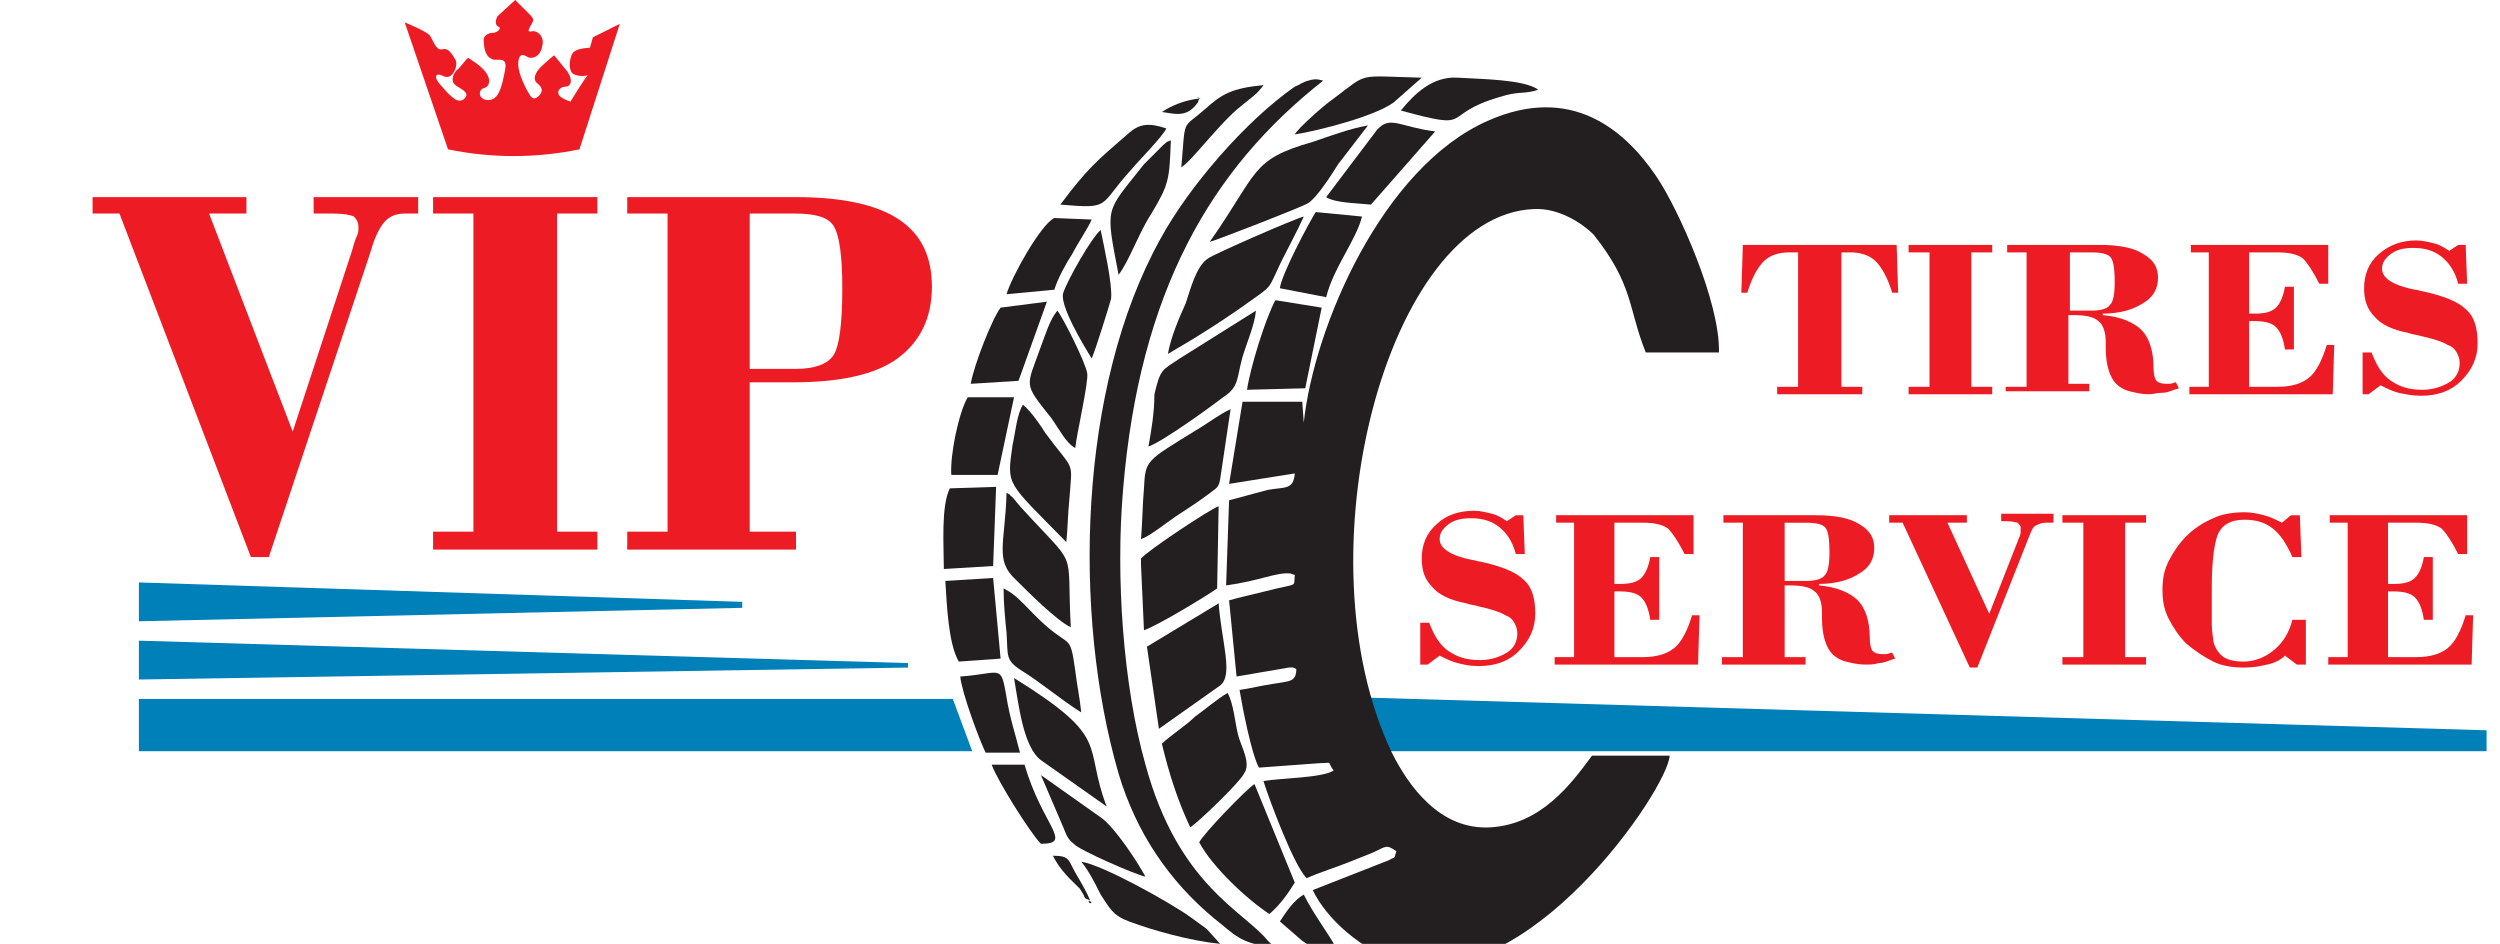 <?xml version="1.0" encoding="utf-8"?>
<!-- Generator: Adobe Illustrator 21.0.0, SVG Export Plug-In . SVG Version: 6.00 Build 0)  -->
<svg version="1.1" id="Layer_1" xmlns="http://www.w3.org/2000/svg" xmlns:xlink="http://www.w3.org/1999/xlink" x="0px" y="0px"
	 viewBox="0 0 167.4 63.2" style="enable-background:new 0 0 167.4 63.2;" xml:space="preserve">
<style type="text/css">
	.st0{fill:#0080B9;}
	.st1{fill:#231F20;}
	.st2{fill:#ED1C24;}
</style>
<g id="surface1">
	<path class="st0" d="M91.1,50.3h75.4v-1.4l-75.4-2.2V50.3z"/>
	<path class="st1" d="M87.3,28.3l-0.1-1.4l-4,0l-0.9,5.5l4.4-0.7c-0.1,1.1-0.6,0.9-1.8,1.1l-2.6,0.7l-0.2,5.7
		c2.2-0.3,3.4-0.9,4.3-0.8l0.3,0.1c-0.1,0.9,0.3,0.5-2,1.1c-0.8,0.2-1.7,0.4-2.4,0.6l0.5,5.1l3.5-0.6c0.9,0-0.8-0.1,0.3,0l0.2,0.1
		c0,0.9-0.5,0.8-1.6,1c-0.7,0.1-1.5,0.3-2.2,0.4c0.2,1.2,0.8,4.3,1.3,5.2l4.1-0.3c0.9,0,0.4-0.2,0.9,0.5c-0.8,0.5-3.6,0.5-4.7,0.7
		c0.4,1.3,2.1,5.8,2.9,6.5c0.9-0.4,1.9-0.7,2.9-1.1c0.5-0.2,1-0.4,1.5-0.6c0.9-0.4,0.9-0.6,1.6-0.1c-0.2,0.6,0,0.3-0.5,0.6l-5.1,2
		c0.9,1.9,3.3,4.1,5.9,4.8c8.5,2.3,17.9-11.6,18-13.8h-5.2c-1.4,1.9-3.4,4.6-6.8,4.8c-3.4,0.2-5.5-2.8-6.6-5
		c-6.3-13.2-0.3-36,9.5-36.4c1.7-0.1,3.3,1,4,1.7c2.7,3.4,2.3,4.9,3.5,7.9h4.9c0.1-3.3-2.7-9.6-4.2-11.8c-2.1-3.1-5.7-6.2-11.3-3.7
		C92.6,11.2,88,21.8,87.3,28.3"/>
	<path class="st1" d="M85.2,63.4c-0.2-0.4,0-0.1-0.3-0.4c-1.6-2-6-3.7-8.2-11.8c-1.5-5.3-2-12.6-1.5-18.4
		c1.1-13.3,5.9-21.5,13.4-27.4c-0.1,0-0.4-0.2-1,0c-0.4,0.1-0.6,0.3-0.9,0.4c-3.3,2.3-7.1,6.7-9,10.2c-5.5,9.9-5.9,25.1-2.8,35.8
		c1.2,4,3.4,7.2,6.4,9.7C82.6,62.5,83,63.2,85.2,63.4"/>
	<path class="st1" d="M78.2,23.7c1.9-1.1,3.8-2.3,5.6-3.6c1.4-1,1.1-0.7,2-2.6c0.5-1,1.1-2.1,1.5-3c-0.5,0.1-6,2.5-6.4,2.8
		c-0.8,0.5-1.2,2.1-1.5,3C78.9,21.4,78.4,22.6,78.2,23.7"/>
	<path class="st1" d="M77.8,49.8c0.5,2.1,1.1,3.9,1.9,5.6c0.6-0.4,3.3-3,3.6-3.6c0.5-0.7-0.2-1.8-0.4-2.6c-0.2-0.8-0.3-2.1-0.7-2.8
		c-0.7,0.4-1.5,1.1-2.2,1.6C79.4,48.6,78.3,49.3,77.8,49.8"/>
	<path class="st1" d="M80.3,56.4c0.9,1.7,3.3,3.9,4.7,4.8c0.7-0.6,1.2-1.3,1.7-2.1l-2.7-6.6C83.5,52.8,80.6,55.8,80.3,56.4"/>
	<path class="st1" d="M81,16.2c0.4-0.1,6.1-2.3,6.6-2.6c0.6-0.4,1.5-1.8,2-2.6l2-2.6c-1.2,0.2-2.5,0.7-3.7,1.1
		C83.7,10.7,84.3,11.5,81,16.2"/>
	<path class="st1" d="M76.9,29.9c0.9-0.3,4.1-2.6,5-3.3c1.1-0.7,0.9-1.3,1.3-2.7c0.3-1,0.8-2.1,0.9-3.1l-5.1,3.2
		c-1.2,0.8-1.3,0.7-1.7,2.4C77.3,27.6,77.1,28.8,76.9,29.9"/>
	<path class="st1" d="M76.4,37.4v0.4l0.2,4.4c0.9-0.3,4.2-2.3,4.9-2.8l0.1-5.5C81,34.1,76.8,36.9,76.4,37.4"/>
	<path class="st1" d="M76.8,43.3l0.8,5.5l4.1-2.9c0.9-0.7,0.1-2.9-0.1-5.5L76.8,43.3z"/>
	<path class="st1" d="M76.4,36.1c0.6-0.2,1.7-1.1,2.3-1.5c0.9-0.6,1.4-0.9,2.2-1.5c0.5-0.4,0.7-0.4,0.8-1l0.7-4.7
		c-0.7,0.3-1.6,1-2.3,1.4c-3.4,2.1-3.4,2-3.5,3.9C76.5,33.8,76.5,35,76.4,36.1"/>
	<path class="st1" d="M71.7,42c-0.3-5.6,0.6-3.7-3.4-8.1l-0.5-0.6c-0.3-0.2,0-0.1-0.4-0.3c-0.1,3.4-0.8,4.5,0.6,5.8
		C68.8,39.6,70.8,41.6,71.7,42"/>
	<path class="st1" d="M71.4,36.3c0.1-0.9,0.1-1.9,0.2-2.8c0.2-2.8,0.4-1.8-1.6-4.5c-0.3-0.5-1-1.5-1.5-1.9c-0.4,0.6-0.5,1.8-0.7,2.7
		C67.4,32.6,67.4,32.2,71.4,36.3"/>
	<path class="st1" d="M74.1,54c-1.6-4.2,0.4-4.5-6.2-8.6c0.3,1.7,0.6,4.6,1.8,5.5L74.1,54z"/>
	<path class="st1" d="M83.5,26.1l3.9-0.1l1.1-5.4l-3.1-0.5C84.7,21.4,83.7,24.7,83.5,26.1"/>
	<path class="st1" d="M72.4,47.7c-0.1-1-0.3-1.9-0.4-2.8c-0.4-2.8-0.3-1.2-2.9-3.9c-0.7-0.7-1.1-1.2-1.9-1.6c0,1,0.1,2,0.2,3
		c0.1,1.5-0.1,1.8,1,2.5C69.7,45.7,71.1,46.9,72.4,47.7"/>
	<path class="st1" d="M72,30c0.1-1,0.9-4.4,0.8-5c-0.1-0.7-1.6-3.7-2-4.2c-0.5,0.6-0.8,1.6-1.1,2.4c-1,2.8-1.2,2.4,0.7,4.8
		C70.9,28.7,71.4,29.7,72,30"/>
	<path class="st1" d="M88.8,13.2c0.6,0.4,2.1,0.4,3,0.5l4.3-4.9c-2.4-0.3-3-1.1-3.9-0.1L88.8,13.2z"/>
	<path class="st0" d="M9.3,50.3l55.8,0l-1.3-3.5H9.3V50.3z"/>
	<path class="st1" d="M63.6,32.7c-0.6,1.2-0.4,3.9-0.4,5.4l3.3-0.2l0.2-5.3L63.6,32.7z"/>
	<path class="st1" d="M85.7,19.3l3.1,0.6c0.5-2,2-3.8,2.4-5.4l-3.1-0.3C87.6,15,85.8,18.4,85.7,19.3"/>
	<path class="st1" d="M64.8,26.6c-0.6,1-1.2,3.9-1.1,5.2h3.1l1.1-5.2L64.8,26.6z"/>
	<path class="st1" d="M63.3,38.9c0.1,1.6,0.2,4.2,0.9,5.4l2.8-0.2l-0.5-5.4L63.3,38.9z"/>
	<path class="st1" d="M81.7,63.2l-0.9-1c-0.4-0.3-0.7-0.5-1.1-0.8c-1.4-1-5.9-3.5-7.3-3.7c0.5,0.6,0.9,1.4,1.3,2.2
		c0.6,0.9,0.8,1.4,1.9,1.8C77.2,62.3,79.7,63,81.7,63.2"/>
	<path class="st1" d="M67,20.6c-0.6,0.8-1.8,3.9-2,5.1l3.2-0.2l1.9-5.3L67,20.6z"/>
	<path class="st1" d="M73.1,24c0.2-0.4,1.2-3.6,1.3-4c0.1-1-0.5-3.6-0.7-4.6c-0.6,0.5-2.2,3.3-2.5,4.2C70.9,20.4,72.6,23.2,73.1,24"
		/>
	<path class="st1" d="M74.9,18.4c0.7-0.9,1.4-2.9,2.2-4.1c1.2-2,1.2-2.3,1.3-4.9c-0.5,0.2-0.1,0-0.5,0.3l-1.3,1.3
		C74,14.3,74,13.7,74.9,18.4"/>
	<path class="st1" d="M67.4,19.7l3.2-0.3c0.2-0.7,0.8-1.8,1.2-2.4c0.3-0.6,1.1-1.8,1.3-2.3l-2.5-0.1C69.7,15,67.7,18.6,67.4,19.7"/>
	<path class="st1" d="M71,13.7c3.5,0.3,2.5,0.1,4.8-2.4c0.5-0.6,2-2.1,2.3-2.7c-1.2-0.4-1.8-0.3-2.5,0.3
		C73.4,10.8,72.8,11.3,71,13.7"/>
	<path class="st1" d="M76.7,58.7c-0.6-1.1-2-3.2-2.9-3.9l-4.1-2.9l1.5,3.5c0.2,0.5,0.3,0.8,0.7,1.1C72.2,56.9,76.1,58.6,76.7,58.7z"
		/>
	<path class="st1" d="M93.8,7.4c5.1,1.4,2.5,0.3,6.6-0.9c1.3-0.4,1.4-0.2,2.3-0.4l0.3-0.1c-1-0.7-3.9-0.7-5.4-0.8
		C95.9,5.1,94.7,6.3,93.8,7.4"/>
	<path class="st1" d="M64.3,45.3c0.1,1.1,1.3,4.3,1.7,5.1l2.3,0c-0.3-1.2-0.7-2.4-0.9-3.7C67,44.4,67.1,45.1,64.3,45.3"/>
	<path class="st1" d="M86.7,9c1.4-0.2,5.8-1.3,6.8-2.3l1.7-1.5c-4.4-0.1-3.5-0.4-5.9,1.4C88.7,7,86.9,8.6,86.7,9"/>
	<path class="st1" d="M69.7,56.5c2.2,0,0.1-1.2-1.1-5.3l-2.2,0C66.8,52.3,69,55.8,69.7,56.5"/>
	<path class="st1" d="M84.6,5.7C84.7,5.8,84.5,5.6,84.6,5.7z M79.1,11.2c0.7-0.4,2.5-2.9,4-4.1c0.6-0.5,1.1-0.8,1.5-1.4
		c-2.1,0.2-2.8,0.6-3.9,1.6C79.1,8.7,79.4,7.8,79.1,11.2"/>
	<path class="st1" d="M85.7,61.7l1.5,1.3c0.9,0.6,0.8,0.6,2.4,0.7c-0.7-1.3-1.6-2.4-2.3-3.8C86.6,60.3,86.1,61.1,85.7,61.7"/>
	<path class="st1" d="M73,60.3c-0.2-0.5-0.6-1.2-0.9-1.7c-0.6-1-0.4-1.3-1.6-1.3c0.5,1,1.2,1.6,1.8,2.2C72.9,60.4,72.4,60,73,60.3z
		 M73,60.5C73,60.6,73,60.4,73,60.5c0.1-0.1,0.1-0.1,0.1-0.1C73.1,60.4,72.7,60.2,73,60.5"/>
	<path class="st1" d="M80.3,6.6C80.3,6.6,80.4,6.6,80.3,6.6c0.1,0,0.1,0,0.1,0C80.4,6.6,79.9,6.4,80.3,6.6z M77.8,7.5
		c0.8,0.1,1.6,0.4,2.3-0.5c0.3-0.4,0,0.1,0.2-0.4C79.3,6.7,78.4,7.1,77.8,7.5"/>
	<path class="st0" d="M9.3,45.5l51.5-0.8v-0.3L9.3,42.9V45.5z"/>
	<path class="st2" d="M119,26.4v-0.5h1.4v-9h-0.6c-0.7,0-1.3,0.2-1.7,0.6c-0.4,0.4-0.8,1.1-1.1,2.1h-0.4l0.1-3.2h10.3l0.1,3.2h-0.4
		c-0.3-1-0.7-1.7-1.1-2.1c-0.4-0.4-1-0.6-1.7-0.6h-0.6v9h1.4v0.5H119z M127.8,26.4v-0.5h1.4v-9h-1.4v-0.5h5.6v0.5h-1.4v9h1.4v0.5
		H127.8z M134.4,25.9h1.3v-9h-1.3v-0.5h6.2c1.3,0,2.3,0.2,2.9,0.6c0.7,0.4,1,0.9,1,1.6c0,0.7-0.3,1.3-1,1.7
		c-0.6,0.4-1.5,0.7-2.7,0.7v0.1c1.2,0.1,2.1,0.5,2.6,1c0.5,0.5,0.8,1.4,0.8,2.5c0,0.5,0.1,0.8,0.2,0.9c0.1,0.1,0.3,0.2,0.6,0.2
		c0.1,0,0.2,0,0.3,0c0.1,0,0.3-0.1,0.4-0.1l0.2,0.4c-0.4,0.1-0.7,0.3-1.1,0.3s-0.6,0.1-0.9,0.1c-0.5,0-0.9-0.1-1.3-0.2
		c-0.4-0.1-0.7-0.3-0.9-0.5c-0.4-0.4-0.7-1.2-0.7-2.4c0-0.2,0-0.3,0-0.4c0-0.7-0.2-1.2-0.5-1.4c-0.3-0.3-0.9-0.4-1.7-0.4h-0.3v4.6
		h1.4v0.5h-5.6V25.9z M138.6,20.8h1.4c0.6,0,1.1-0.1,1.3-0.4c0.2-0.2,0.3-0.7,0.3-1.5c0-1-0.1-1.5-0.3-1.7s-0.6-0.3-1.3-0.3h-1.4
		V20.8z M146.6,26.4v-0.5h1.3v-9h-1.2v-0.5h9.2l0,2.6h-0.6c-0.4-0.8-0.8-1.4-1.1-1.7c-0.4-0.3-1-0.4-1.7-0.4h-1.9V21
		c0,0,0.1,0,0.2,0c0.1,0,0.1,0,0.2,0c0.6,0,1.1-0.1,1.4-0.4c0.3-0.3,0.5-0.8,0.6-1.4h0.6v4.2h-0.6c-0.1-0.7-0.3-1.2-0.6-1.5
		c-0.3-0.3-0.8-0.4-1.5-0.4h-0.3v4.4h1.9c0.9,0,1.6-0.2,2.1-0.6c0.5-0.4,0.9-1.2,1.2-2.2h0.5l-0.1,3.3H146.6z M158.2,26.5v-2.9h0.6
		c0.3,0.8,0.7,1.5,1.3,1.9s1.2,0.6,2.1,0.6c0.7,0,1.3-0.2,1.8-0.5c0.5-0.3,0.7-0.8,0.7-1.3c0-0.3-0.1-0.5-0.2-0.7
		c-0.1-0.2-0.3-0.4-0.6-0.5c-0.3-0.2-0.9-0.4-1.8-0.6c-0.3-0.1-0.6-0.1-0.8-0.2c-1.1-0.2-1.9-0.6-2.3-1.1c-0.5-0.5-0.7-1.1-0.7-1.9
		c0-0.9,0.3-1.7,1-2.3s1.5-0.9,2.5-0.9c0.4,0,0.8,0.1,1.2,0.2c0.4,0.1,0.7,0.3,1,0.5l0.6-0.4h0.5l0.1,2.6h-0.6
		c-0.2-0.8-0.6-1.4-1.1-1.8c-0.5-0.4-1.1-0.6-1.9-0.6c-0.6,0-1.1,0.1-1.5,0.4c-0.4,0.3-0.6,0.6-0.6,1c0,0.6,0.7,1.1,2.2,1.4
		c0.2,0,0.4,0.1,0.5,0.1c1.4,0.3,2.4,0.7,2.9,1.2c0.6,0.5,0.8,1.3,0.8,2.3c0,1-0.4,1.8-1.1,2.5c-0.7,0.7-1.6,1-2.7,1
		c-0.6,0-1-0.1-1.5-0.2c-0.4-0.1-0.8-0.3-1.2-0.5l-0.8,0.6H158.2z M95.1,44.6v-2.9h0.6c0.3,0.8,0.7,1.5,1.3,1.9
		c0.6,0.4,1.2,0.6,2.1,0.6c0.7,0,1.3-0.2,1.8-0.5s0.7-0.8,0.7-1.3c0-0.3-0.1-0.5-0.2-0.7c-0.1-0.2-0.3-0.4-0.6-0.5
		c-0.3-0.2-0.9-0.4-1.8-0.6c-0.3-0.1-0.6-0.1-0.8-0.2c-1.1-0.2-1.9-0.6-2.3-1.1c-0.5-0.5-0.7-1.1-0.7-1.9c0-0.9,0.3-1.7,1-2.3
		c0.6-0.6,1.5-0.9,2.5-0.9c0.4,0,0.8,0.1,1.2,0.2s0.7,0.3,1,0.5l0.6-0.4h0.5l0.1,2.6h-0.6c-0.2-0.8-0.6-1.4-1.1-1.8
		c-0.5-0.4-1.1-0.6-1.9-0.6c-0.6,0-1.1,0.1-1.5,0.4s-0.6,0.6-0.6,1c0,0.6,0.7,1.1,2.2,1.4c0.2,0,0.3,0.1,0.5,0.1
		c1.4,0.3,2.4,0.7,2.9,1.2c0.6,0.5,0.8,1.3,0.8,2.3c0,1-0.4,1.8-1.1,2.5c-0.7,0.7-1.6,1-2.7,1c-0.6,0-1-0.1-1.4-0.2
		c-0.4-0.1-0.8-0.3-1.2-0.5l-0.8,0.6H95.1z M104.1,44.5V44h1.3v-9h-1.2v-0.5h9.2l0,2.6h-0.6c-0.4-0.8-0.8-1.4-1.1-1.7
		c-0.4-0.3-1-0.4-1.7-0.4h-1.9v4.1c0,0,0.1,0,0.2,0c0.1,0,0.1,0,0.2,0c0.6,0,1.1-0.1,1.4-0.4c0.3-0.3,0.5-0.8,0.6-1.4h0.6v4.2h-0.6
		c-0.1-0.7-0.3-1.2-0.6-1.5s-0.8-0.4-1.5-0.4h-0.3V44h1.9c0.9,0,1.6-0.2,2.1-0.6c0.5-0.4,0.9-1.2,1.2-2.2h0.5l-0.1,3.3H104.1z
		 M115.4,44h1.3v-9h-1.3v-0.5h6.2c1.3,0,2.3,0.2,2.9,0.6c0.7,0.4,1,0.9,1,1.6c0,0.7-0.3,1.3-1,1.7c-0.6,0.4-1.5,0.7-2.7,0.7v0.1
		c1.2,0.1,2.1,0.5,2.6,1c0.5,0.5,0.8,1.4,0.8,2.5c0,0.5,0.1,0.8,0.2,0.9s0.3,0.2,0.6,0.2c0.1,0,0.2,0,0.3,0c0.1,0,0.3-0.1,0.4-0.1
		l0.2,0.4c-0.4,0.1-0.7,0.3-1.1,0.3c-0.3,0.1-0.6,0.1-0.9,0.1c-0.5,0-0.9-0.1-1.3-0.2s-0.7-0.3-0.9-0.5c-0.4-0.4-0.7-1.2-0.7-2.4
		c0-0.2,0-0.3,0-0.4c0-0.7-0.2-1.2-0.5-1.4c-0.3-0.3-0.9-0.4-1.7-0.4h-0.3V44h1.4v0.5h-5.6V44z M119.5,38.9h1.4
		c0.6,0,1.1-0.1,1.3-0.4c0.2-0.2,0.3-0.7,0.3-1.5c0-1-0.1-1.5-0.3-1.7c-0.2-0.2-0.6-0.3-1.3-0.3h-1.4V38.9z M131.9,44.7l-4.5-9.7
		h-0.9v-0.5h5.2V35h-1.3l2.8,6.1l2-5.1c0.1-0.2,0.1-0.3,0.1-0.4c0-0.1,0-0.2,0-0.3c0-0.1-0.1-0.2-0.2-0.3c-0.1,0-0.3-0.1-0.7-0.1
		H134v-0.5h3.5V35h-0.5c-0.3,0-0.5,0.1-0.7,0.2c-0.2,0.1-0.3,0.4-0.5,0.9l-3.4,8.6H131.9z M138.1,44.5V44h1.4v-9h-1.4v-0.5h5.6V35
		h-1.4v9h1.4v0.5H138.1z M154.4,41.5v3h-0.6l-0.8-0.6c-0.3,0.3-0.7,0.5-1.2,0.6c-0.4,0.1-0.9,0.2-1.5,0.2c-0.8,0-1.5-0.1-2.1-0.4
		c-0.6-0.3-1.2-0.7-1.8-1.2c-0.5-0.5-0.9-1.1-1.2-1.7c-0.3-0.6-0.4-1.2-0.4-1.9c0-0.7,0.1-1.3,0.4-1.9c0.3-0.6,0.7-1.2,1.2-1.7
		s1.1-0.9,1.8-1.2c0.6-0.3,1.4-0.4,2.1-0.4c0.5,0,0.9,0.1,1.3,0.2c0.4,0.1,0.8,0.3,1.2,0.5l0.6-0.5h0.6l0.1,2.8h-0.6
		c-0.4-0.9-0.8-1.5-1.3-1.9s-1.1-0.6-1.9-0.6c-0.9,0-1.4,0.3-1.7,0.8c-0.3,0.5-0.5,1.8-0.5,3.8c0,1.1,0,1.9,0,2.4
		c0,0.5,0.1,0.9,0.1,1.1c0.1,0.5,0.4,0.9,0.7,1.1c0.3,0.2,0.8,0.3,1.3,0.3c0.8,0,1.5-0.3,2.1-0.8c0.6-0.5,1-1.2,1.2-2H154.4z
		 M155.9,44.5V44h1.3v-9h-1.2v-0.5h9.2l0,2.6h-0.6c-0.4-0.8-0.8-1.4-1.1-1.7c-0.4-0.3-1-0.4-1.7-0.4h-1.9v4.1c0,0,0.1,0,0.2,0
		c0.1,0,0.1,0,0.2,0c0.6,0,1.1-0.1,1.4-0.4s0.5-0.8,0.6-1.4h0.6v4.2h-0.6c-0.1-0.7-0.3-1.2-0.6-1.5c-0.3-0.3-0.8-0.4-1.5-0.4h-0.3
		V44h1.9c0.9,0,1.6-0.2,2.1-0.6c0.5-0.4,0.9-1.2,1.2-2.2h0.5l-0.1,3.3H155.9z"/>
	<path class="st2" d="M30,10c2.9,0.6,5.9,0.6,8.8,0l2.7-8.4l-1.8,0.9l-0.2,0.7c0,0-0.8,0-1.1,0.3s-0.4,1.4,0.1,1.5
		c0.5,0.2,1,0,0.9,0c-0.1,0-1.2,1.8-1.2,1.8s-0.7-0.2-0.8-0.5c-0.1-0.3,0.2-0.5,0.5-0.5c0.3,0,0.5-0.4,0.1-1
		c-0.4-0.5-0.9-1.1-0.9-1.1s-0.6,0.5-0.9,0.8c-0.3,0.3-0.6,0.8-0.2,1.1c0.4,0.3,0.3,0.6,0.1,0.8s-0.4,0.3-0.6,0
		c-0.2-0.3-0.8-1.4-0.8-2.1c0-0.7,0.3-0.7,0.6-0.5c0.3,0.2,0.9,0,1-0.7C36.5,2.5,36,2,35.6,2.1c-0.4,0.1-0.1-0.3,0-0.5
		c0.1-0.2,0.2-0.3-0.1-0.6c-0.3-0.3-1-1-1-1s-1.1,1-1.2,1.1c-0.1,0.2-0.2,0.6,0.1,0.7c0.2,0.1-0.1,0.4-0.4,0.4
		c-0.3,0-0.7,0.2-0.6,0.6c0,0.4,0.1,1.1,0.7,1.2C33.6,4,34,3.9,33.8,4.8c-0.2,1-0.4,1.9-1.1,1.9C32,6.7,32,6,32.4,5.9
		s0.5-0.6,0.1-1.1s-1-0.8-1.1-0.9c-0.1-0.1-0.4,0.4-0.7,0.7c-0.3,0.2-0.6,0.8-0.2,1.1c0.4,0.3,1,0.5,0.6,0.9
		c-0.4,0.4-0.9-0.1-1.5-0.8c-0.6-0.6-0.5-1,0.1-0.7c0.6,0.3,1-0.7,0.8-1.1c-0.3-0.5-0.5-0.8-0.9-0.7S29,2.7,28.8,2.4
		c-0.2-0.3-1.7-0.9-1.7-0.9L30,10z"/>
	<path class="st2" d="M16.8,37.3l-8.8-23H6.2v-1.1h10.3v1.1H14l5.6,14.6l4-12.2c0.1-0.4,0.2-0.7,0.3-0.9c0.1-0.2,0.1-0.4,0.1-0.6
		c0-0.3-0.1-0.5-0.3-0.7c-0.2-0.1-0.7-0.2-1.4-0.2h-1.3v-1.1h7v1.1h-0.9c-0.6,0-1,0.2-1.3,0.5c-0.3,0.3-0.7,1-1,2.1l-6.8,20.4H16.8z
		 M29,36.8v-1.2h2.7V14.3H29v-1.1h11v1.1h-2.7v21.3H40v1.2H29z M42,35.6h2.7V14.3H42v-1.1h11.3c3.1,0,5.4,0.5,6.9,1.5
		c1.5,1,2.2,2.5,2.2,4.5c0,2.1-0.8,3.7-2.3,4.8c-1.5,1.1-3.9,1.6-7,1.6h-2.9v10h3.1v1.2H42V35.6z M50.2,14.3v10.4h3.1
		c1.2,0,2.1-0.3,2.5-0.9c0.4-0.6,0.6-2.1,0.6-4.5c0-2.2-0.2-3.6-0.6-4.2c-0.4-0.6-1.3-0.8-2.6-0.8H50.2z"/>
	<path class="st0" d="M9.3,41.6l40.4-0.9l0-0.4L9.3,39V41.6z"/>
</g>
</svg>
